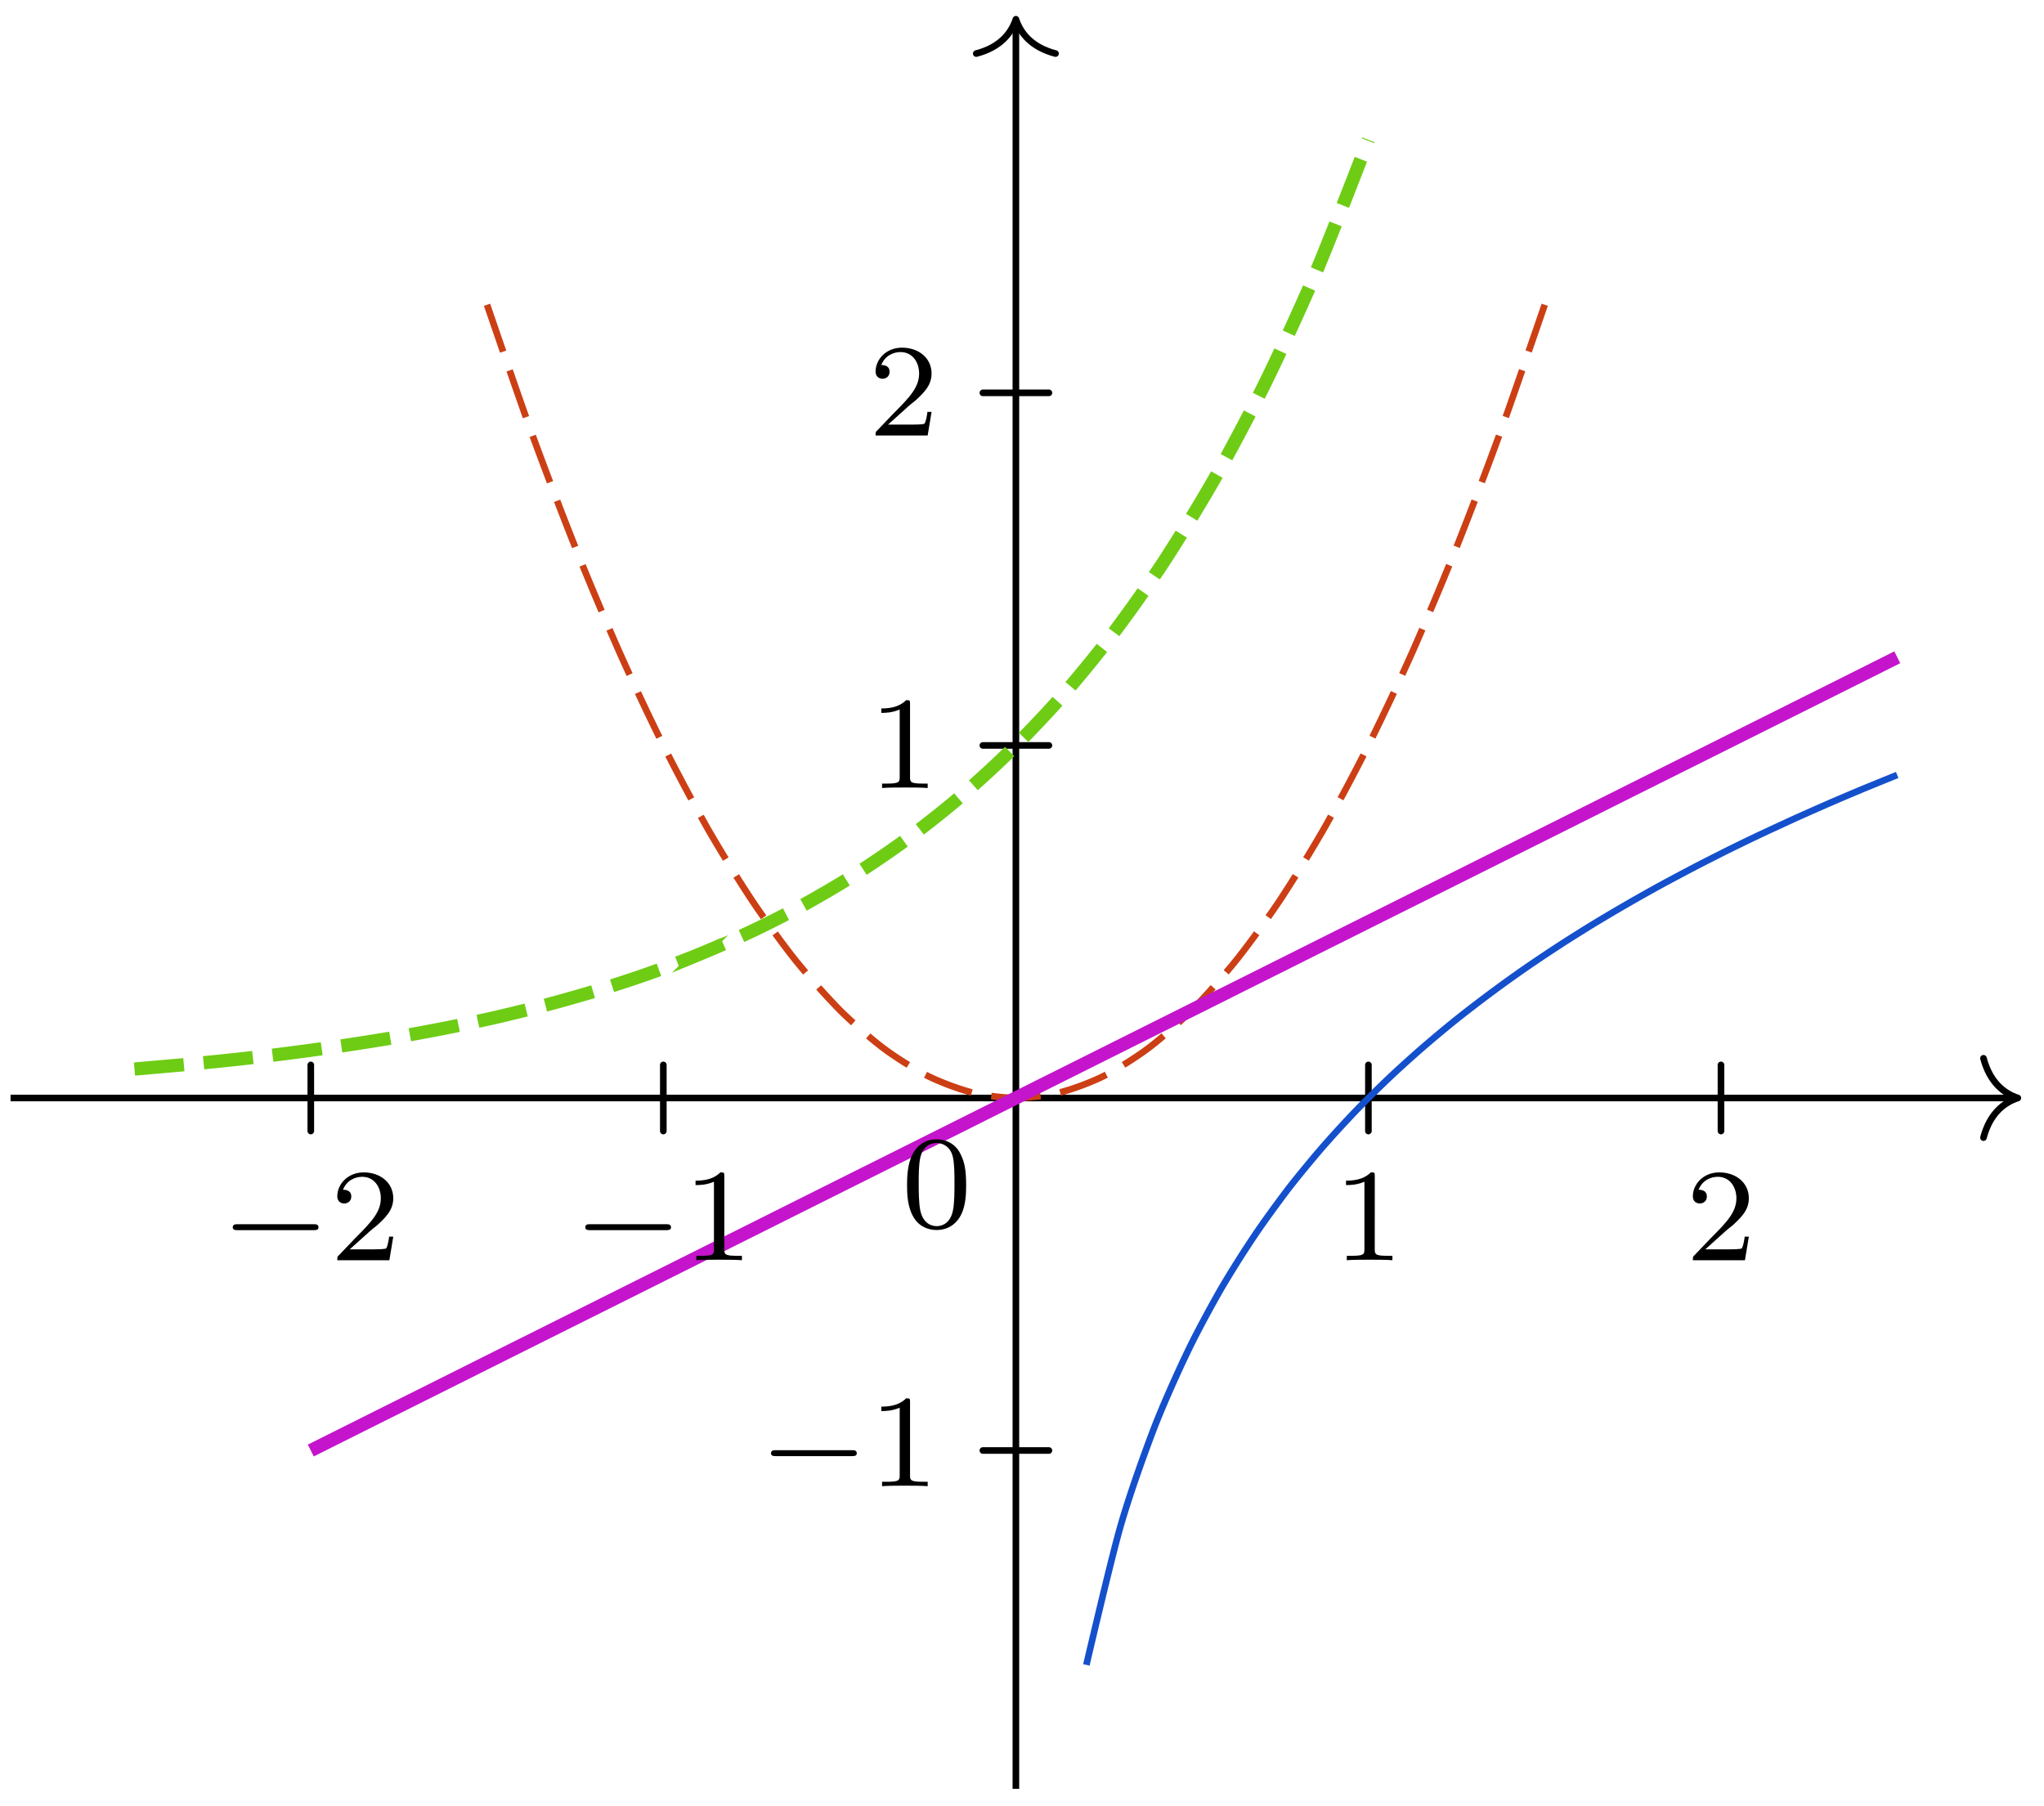 <svg xmlns="http://www.w3.org/2000/svg" xmlns:xlink="http://www.w3.org/1999/xlink" width="164.345" height="145.227" viewBox="0 0 123.259 108.92" version="1.2"><defs><symbol overflow="visible" id="c"><path style="stroke:none" d="M5.563-1.813c.14 0 .312 0 .312-.171 0-.188-.172-.188-.313-.188H1c-.125 0-.297 0-.297.188 0 .171.172.171.297.171Zm0 0"/></symbol><symbol overflow="visible" id="d"><path style="stroke:none" d="M2.25-1.625c.125-.125.453-.39.594-.5.484-.453.953-.89.953-1.61 0-.953-.797-1.562-1.781-1.562-.97 0-1.594.719-1.594 1.438 0 .39.312.437.422.437.172 0 .422-.11.422-.422 0-.406-.407-.406-.5-.406.234-.594.765-.781 1.156-.781.734 0 1.125.625 1.125 1.297 0 .828-.578 1.437-1.531 2.39l-1 1.047C.422-.219.422-.203.422 0h3.14l.235-1.422h-.25c-.016.156-.078.547-.172.703-.047.063-.656.063-.781.063H1.172Zm0 0"/></symbol><symbol overflow="visible" id="e"><path style="stroke:none" d="M2.5-5.078c0-.219-.016-.219-.234-.219-.329.313-.75.5-1.5.5v.266c.218 0 .64 0 1.109-.203v4.078c0 .297-.031.39-.781.39H.812V0c.329-.031 1.016-.031 1.375-.031.36 0 1.047 0 1.376.031v-.266H3.28c-.75 0-.781-.093-.781-.39Zm0 0"/></symbol><symbol overflow="visible" id="f"><path style="stroke:none" d="M3.89-2.547c0-.844-.078-1.36-.343-1.875-.344-.703-1-.875-1.438-.875-1 0-1.375.75-1.484.969C.344-3.75.328-2.953.328-2.547c0 .531.016 1.328.406 1.969.36.594.954.75 1.375.75.391 0 1.063-.125 1.47-.906.296-.579.312-1.297.312-1.813ZM2.11-.062c-.266 0-.813-.126-.985-.954-.094-.453-.094-1.203-.094-1.625 0-.546 0-1.109.094-1.546.172-.813.781-.891.984-.891.266 0 .829.14.985.86.094.437.094 1.046.094 1.577 0 .47 0 1.188-.094 1.641-.172.828-.719.938-.985.938Zm0 0"/></symbol><clipPath id="a"><path d="M61 1h1v107.879h-1Zm0 0"/></clipPath><clipPath id="b"><path d="M7 28h115.887v71H7Zm0 0"/></clipPath></defs><path style="fill:none;stroke-width:.399;stroke-linecap:round;stroke-linejoin:miter;stroke:#000;stroke-opacity:1;stroke-miterlimit:10" d="M-42.518-1.994v3.988M-21.26-1.994v3.988M21.259-1.994v3.988M42.52-1.994v3.988M-1.991-21.26h3.984M-1.991 21.26h3.984M-1.991 42.522h3.984" transform="matrix(1 0 0 -1 61.26 66.213)"/><path style="fill:none;stroke-width:.399;stroke-linecap:butt;stroke-linejoin:miter;stroke:#000;stroke-opacity:1;stroke-miterlimit:10" d="M-60.624-.002H60.224" transform="matrix(1 0 0 -1 61.26 66.213)"/><path style="fill:none;stroke-width:.399;stroke-linecap:round;stroke-linejoin:round;stroke:#000;stroke-opacity:1;stroke-miterlimit:10" d="M-2.074 2.393C-1.694.955-.85.279 0-.002c-.851-.277-1.695-.953-2.074-2.39" transform="matrix(1 0 0 -1 121.683 66.213)"/><g clip-path="url(#a)"><path style="fill:none;stroke-width:.399;stroke-linecap:butt;stroke-linejoin:miter;stroke:#000;stroke-opacity:1;stroke-miterlimit:10" d="M.001-41.662V64.854" transform="matrix(1 0 0 -1 61.26 66.213)"/></g><path style="fill:none;stroke-width:.399;stroke-linecap:round;stroke-linejoin:round;stroke:#000;stroke-opacity:1;stroke-miterlimit:10" d="M-2.07 2.39C-1.697.955-.853.28 0-.002c-.852-.278-1.696-.957-2.07-2.39" transform="matrix(0 -1 -1 0 61.26 1.16)"/><path style="fill:none;stroke-width:.797;stroke-linecap:butt;stroke-linejoin:miter;stroke:#6ecc14;stroke-opacity:1;stroke-dasharray:2.989,1.196;stroke-miterlimit:10" d="M-53.151 1.744s2.242.192 3.101.274c.86.082 2.239.222 3.102.316a164.333 164.333 0 0 1 9.3 1.281c.86.149 2.24.403 3.098.57.864.173 2.243.462 3.102.657.86.2 2.242.535 3.102.762.859.226 2.238.617 3.097.879.863.265 2.242.714 3.102 1.02.86.304 2.242.823 3.101 1.179a71.2 71.2 0 0 1 3.098 1.363 66.232 66.232 0 0 1 3.102 1.578c.859.469 2.242 1.277 3.101 1.824a63.05 63.05 0 0 1 3.098 2.11c.863.629 2.242 1.71 3.101 2.441.86.73 2.243 1.98 3.102 2.828.86.844 2.238 2.285 3.101 3.262.86.977 2.239 2.648 3.098 3.781a94.282 94.282 0 0 1 3.102 4.375 112.05 112.05 0 0 1 3.101 5.063c.86 1.515 2.239 4.105 3.098 5.855.86 1.754 2.242 4.75 3.101 6.778.86 2.027 3.102 7.84 3.102 7.84" transform="matrix(1 0 0 -1 61.26 66.213)"/><path style="fill:none;stroke-width:.399;stroke-linecap:butt;stroke-linejoin:miter;stroke:#cc3f14;stroke-opacity:1;stroke-dasharray:2.989,1.196;stroke-miterlimit:10" d="M-31.89 47.834s1.919-5.613 2.657-7.64a284.025 284.025 0 0 1 2.66-6.977 204.472 204.472 0 0 1 2.656-6.309 166.17 166.17 0 0 1 2.657-5.648 128.224 128.224 0 0 1 2.656-4.985 88.933 88.933 0 0 1 2.66-4.316c.738-1.105 1.918-2.734 2.656-3.656a45.746 45.746 0 0 1 2.656-2.988c.739-.739 1.922-1.774 2.66-2.325.739-.554 1.919-1.293 2.657-1.66C-4.577.96-3.393.518-2.66.334a12.917 12.917 0 0 1 2.66-.336c.735 0 1.918.149 2.656.336.739.184 1.922.625 2.657.996.738.367 1.922 1.106 2.66 1.66.734.551 1.918 1.586 2.656 2.325.738.738 1.918 2.07 2.656 2.988.739.922 1.922 2.55 2.66 3.656a92.139 92.139 0 0 1 2.657 4.317 123.108 123.108 0 0 1 2.656 4.984 166.06 166.06 0 0 1 2.66 5.648 225.752 225.752 0 0 1 2.656 6.309 284.28 284.28 0 0 1 2.657 6.976c.738 2.028 2.66 7.641 2.66 7.641" transform="matrix(1 0 0 -1 61.26 66.213)"/><g clip-path="url(#b)"><path style="fill:none;stroke-width:.797;stroke-linecap:butt;stroke-linejoin:miter;stroke:#c414cc;stroke-opacity:1;stroke-miterlimit:10" d="M-42.518-21.26s2.879 1.442 3.984 1.993c1.106.554 2.879 1.44 3.988 1.992 1.106.554 2.88 1.441 3.985 1.996 1.105.55 2.879 1.437 3.988 1.992 1.105.55 2.879 1.441 3.984 1.992 1.106.555 2.88 1.442 3.985 1.992l3.988 1.996c1.105.551 2.879 1.438 3.984 1.993 1.11.55 2.883 1.437 3.989 1.992 1.105.555 2.879 1.441 3.984 1.992C-1.549-.775.224.111 1.33.666c1.106.55 2.88 1.438 3.985 1.992 1.105.551 2.883 1.438 3.988 1.993 1.105.554 2.879 1.44 3.984 1.992 1.106.554 2.883 1.441 3.989 1.996 1.105.55 2.879 1.437 3.984 1.992 1.105.55 2.883 1.437 3.988 1.992 1.106.555 2.88 1.442 3.985 1.992 1.105.555 2.879 1.442 3.988 1.993 1.105.554 2.879 1.44 3.984 1.996 1.106.55 2.88 1.437 3.989 1.992 1.105.555 2.879 1.441 3.984 1.992 1.105.555 2.879 1.441 3.988 1.992l3.985 1.996" transform="matrix(1 0 0 -1 61.26 66.213)"/></g><path style="fill:none;stroke-width:.399;stroke-linecap:butt;stroke-linejoin:miter;stroke:#1450cc;stroke-opacity:1;stroke-miterlimit:10" d="M4.251-34.19s1.473 6.317 2.04 8.298c.562 1.976 1.472 4.488 2.034 5.96.567 1.473 1.473 3.477 2.04 4.653.562 1.176 1.472 2.84 2.035 3.82a64.787 64.787 0 0 0 2.039 3.23c.566.84 1.472 2.075 2.035 2.81.566.73 1.473 1.823 2.039 2.476a71.924 71.924 0 0 0 2.035 2.219 75.658 75.658 0 0 0 2.04 2.011 72.038 72.038 0 0 0 2.038 1.836 79.039 79.039 0 0 0 2.035 1.692 88.68 88.68 0 0 0 2.04 1.562 85.423 85.423 0 0 0 2.035 1.461c.566.39 1.472.996 2.039 1.363.562.367 1.468.934 2.035 1.282a111.356 111.356 0 0 0 4.074 2.351 172 172 0 0 0 2.04 1.086c.562.293 1.472.754 2.034 1.035.567.281 1.473.719 2.04.985.566.265 1.472.683 2.034.941.567.254 1.473.656 2.04.902.566.246 1.472.63 2.035.864.566.234 2.039.832 2.039.832" transform="matrix(1 0 0 -1 61.26 66.213)"/><use xlink:href="#c" x="13.332" y="75.998" style="fill:#000;fill-opacity:1"/><use xlink:href="#d" x="19.918" y="75.998" style="fill:#000;fill-opacity:1"/><use xlink:href="#c" x="34.59" y="75.998" style="fill:#000;fill-opacity:1"/><use xlink:href="#e" x="41.178" y="75.998" style="fill:#000;fill-opacity:1"/><use xlink:href="#e" x="80.403" y="75.998" style="fill:#000;fill-opacity:1"/><use xlink:href="#d" x="101.663" y="75.998" style="fill:#000;fill-opacity:1"/><use xlink:href="#c" x="45.791" y="89.625" style="fill:#000;fill-opacity:1"/><use xlink:href="#e" x="52.379" y="89.625" style="fill:#000;fill-opacity:1"/><use xlink:href="#f" x="54.37" y="74.005" style="fill:#000;fill-opacity:1"/><use xlink:href="#e" x="52.379" y="47.521" style="fill:#000;fill-opacity:1"/><use xlink:href="#d" x="52.379" y="26.262" style="fill:#000;fill-opacity:1"/></svg>